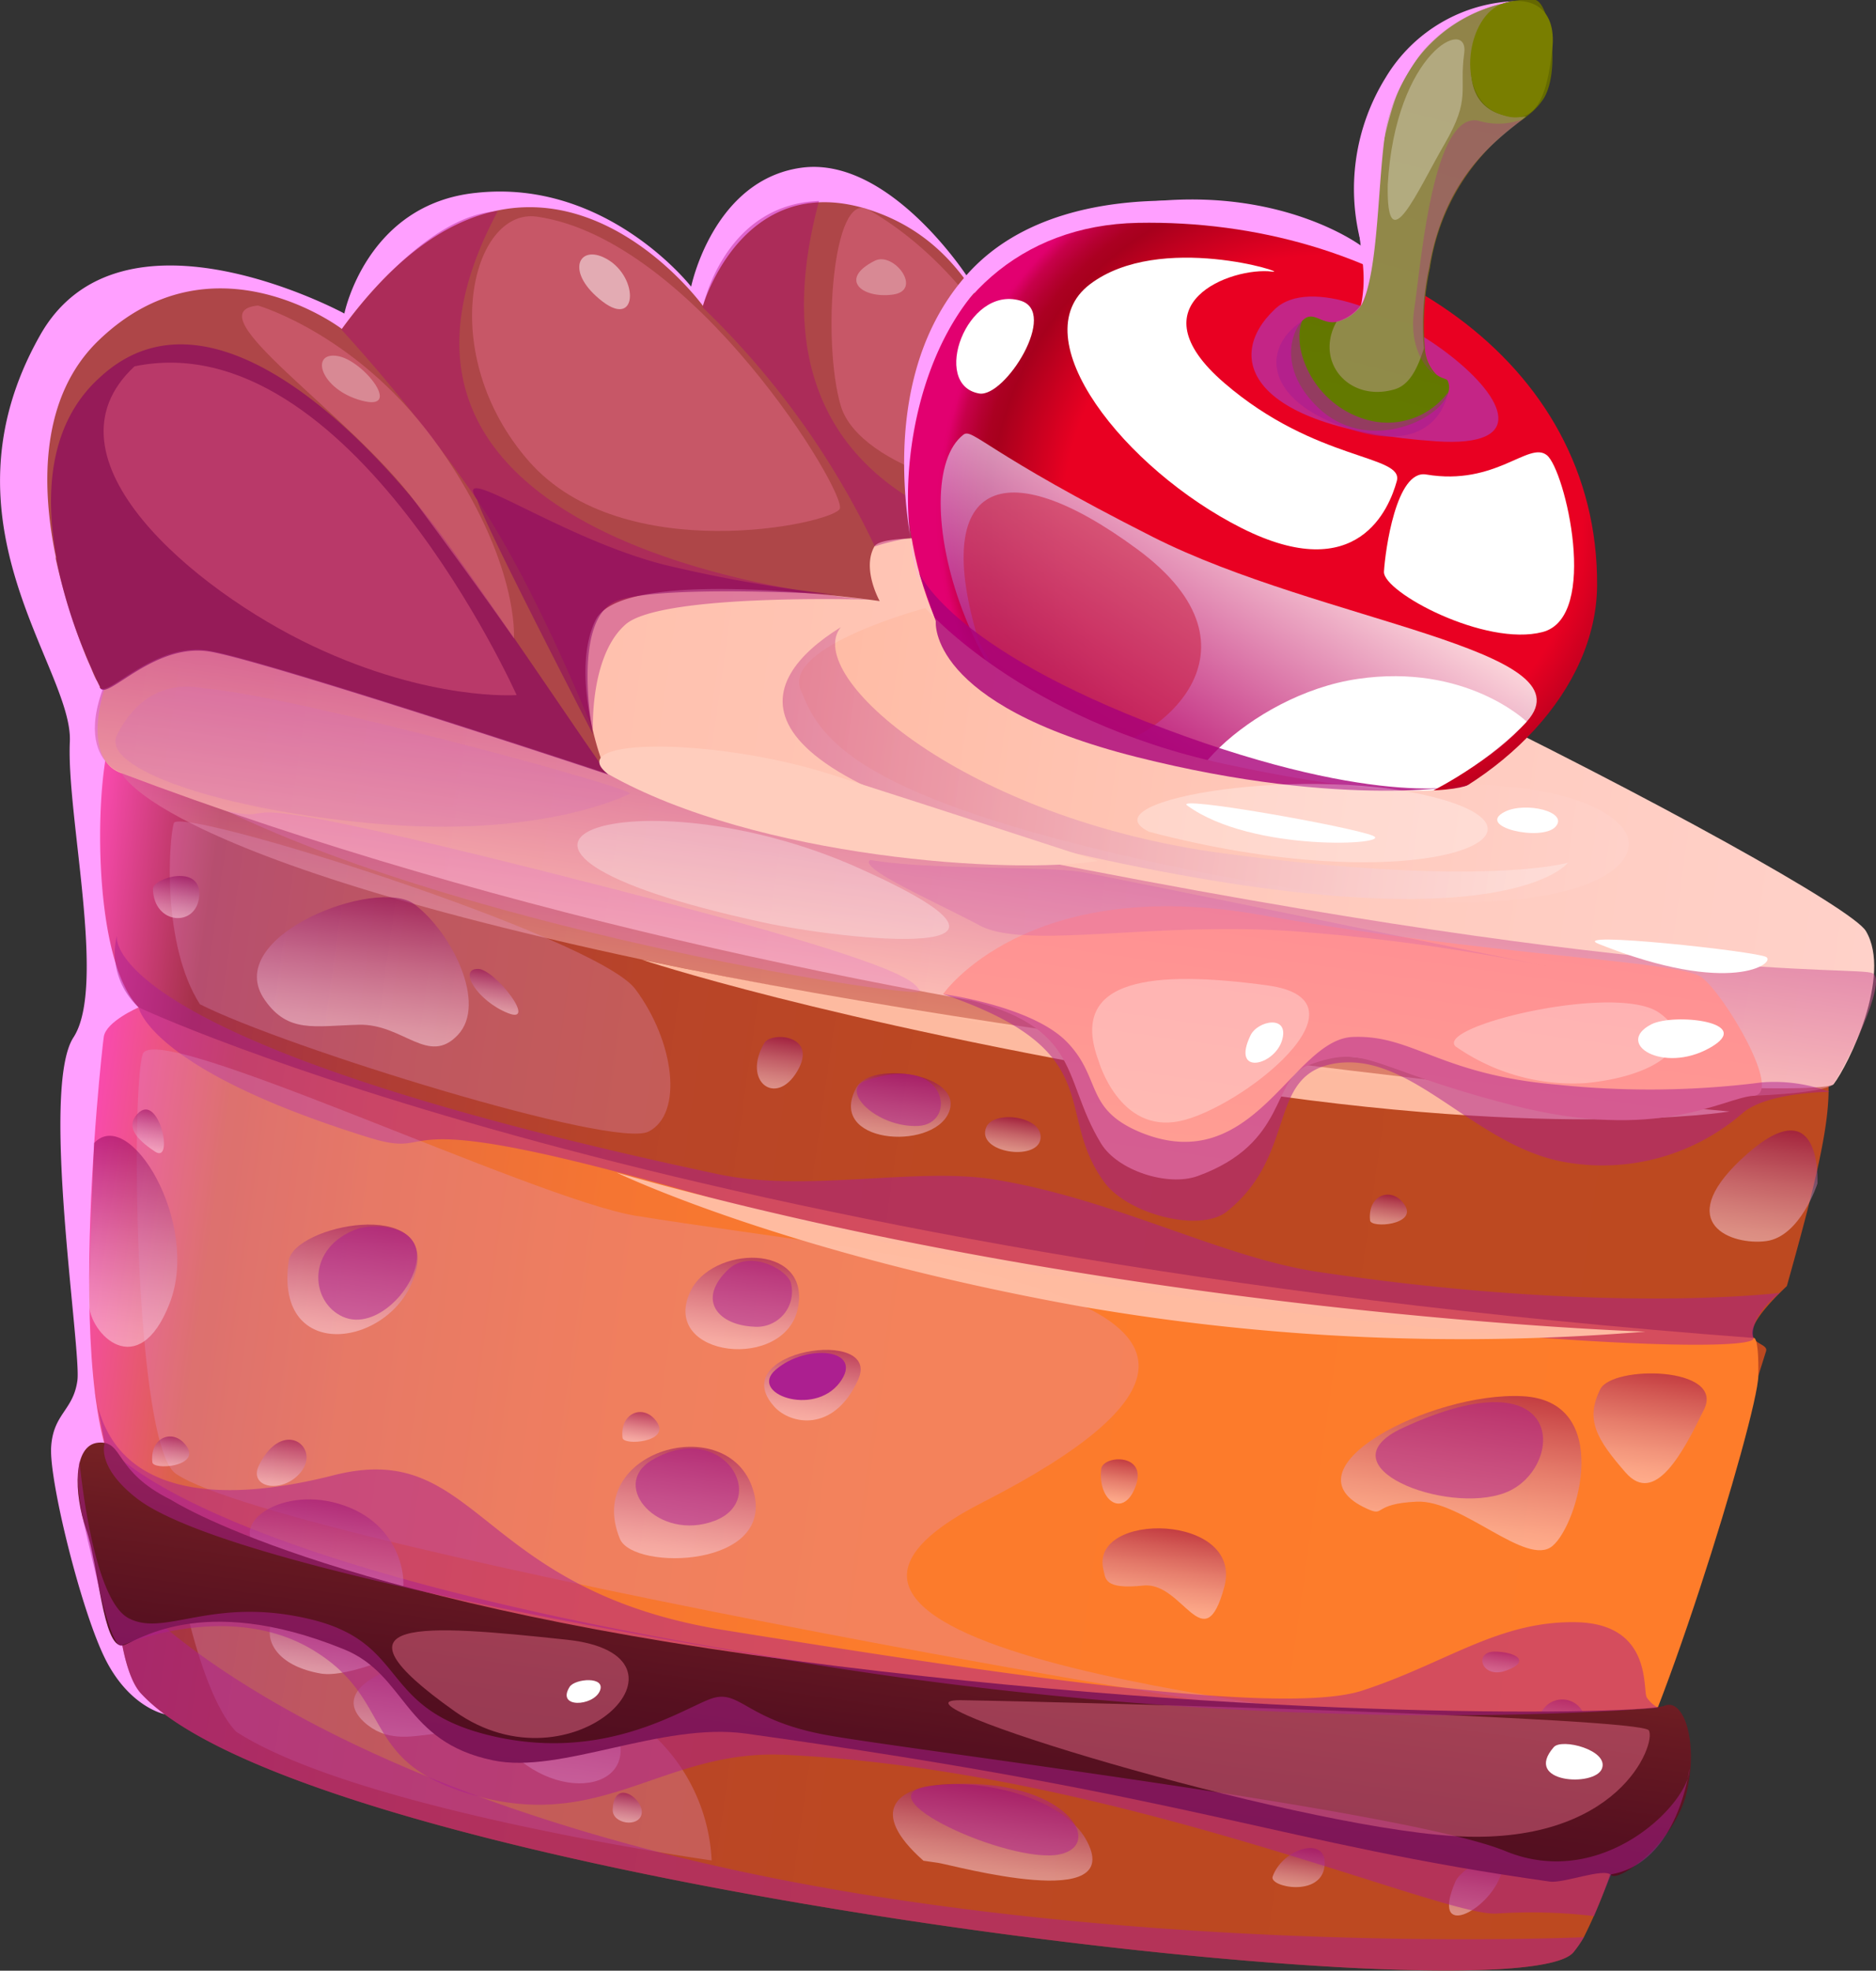 <svg xmlns="http://www.w3.org/2000/svg" xmlns:xlink="http://www.w3.org/1999/xlink" viewBox="0 0 124.37 130.62"><rect x="0" y="0" width="124.37" height="130.62" fill="#333333" stroke="none"/><defs><style>.cls-1{isolation:isolate;}.cls-2{fill:#ff9fff;}.cls-3{fill:url(#Gradient_42);}.cls-4{fill:url(#Gradient_59);}.cls-13,.cls-14,.cls-21,.cls-35,.cls-36,.cls-37,.cls-5,.cls-7{opacity:0.5;}.cls-11,.cls-12,.cls-16,.cls-19,.cls-21,.cls-23,.cls-24,.cls-25,.cls-28,.cls-30,.cls-31,.cls-33,.cls-34,.cls-36,.cls-37,.cls-5,.cls-68,.cls-7,.cls-8{mix-blend-mode:multiply;}.cls-5{fill:url(#Gradient_51);}.cls-6{fill:url(#Gradient_40);}.cls-25,.cls-28,.cls-68,.cls-7{fill:#ac1f90;}.cls-8{fill:#df95c8;}.cls-16,.cls-17,.cls-28,.cls-31,.cls-33,.cls-34,.cls-8{opacity:0.3;}.cls-9{fill:#ffbda4;opacity:0.97;}.cls-13,.cls-14,.cls-17,.cls-26,.cls-35,.cls-9{mix-blend-mode:soft-light;}.cls-10{fill:#ae4648;}.cls-11,.cls-36{fill:#860163;}.cls-11{opacity:0.61;}.cls-12,.cls-30{fill:#a90079;}.cls-12{opacity:0.37;}.cls-13{fill:#dd597a;}.cls-14{fill:#e06886;}.cls-15{fill:url(#Gradient_50);}.cls-16{fill:#df74c8;}.cls-17,.cls-26,.cls-27,.cls-35{fill:#fff;}.cls-18{fill:url(#Gradient_95);}.cls-19{fill:#bf2a92;opacity:0.89;}.cls-20{fill:url(#Gradient_76);}.cls-21{fill:#bf9f92;}.cls-22{fill:#797e00;}.cls-23{opacity:0.83;fill:url(#Gradient_1);}.cls-24{fill:#ca1b3b;opacity:0.52;}.cls-25{opacity:0.67;}.cls-29{fill:url(#Gradient_59-2);}.cls-30{opacity:0.8;}.cls-31{fill:url(#Gradient_22);}.cls-32{fill:#ffcdbd;}.cls-33{fill:#cf60ad;}.cls-34{fill:#d470b5;}.cls-38{fill:url(#Gradient_105);}.cls-39{fill:url(#Gradient_105-2);}.cls-40{fill:url(#Gradient_105-3);}.cls-41{fill:url(#Gradient_105-4);}.cls-42{fill:url(#Gradient_105-5);}.cls-43{fill:url(#Gradient_105-6);}.cls-44{fill:url(#Gradient_105-7);}.cls-45{fill:url(#Gradient_105-8);}.cls-46{fill:url(#Gradient_105-9);}.cls-47{fill:url(#Gradient_105-10);}.cls-48{fill:url(#Gradient_105-11);}.cls-49{fill:url(#Gradient_105-12);}.cls-50{fill:url(#Gradient_105-13);}.cls-51{fill:url(#Gradient_105-14);}.cls-52{fill:url(#Gradient_105-15);}.cls-53{fill:url(#Gradient_105-16);}.cls-54{fill:url(#Gradient_105-17);}.cls-55{fill:url(#Gradient_105-18);}.cls-56{fill:url(#Gradient_105-19);}.cls-57{fill:url(#Gradient_105-20);}.cls-58{fill:url(#Gradient_105-21);}.cls-59{fill:url(#Gradient_105-22);}.cls-60{fill:url(#Gradient_105-23);}.cls-61{fill:url(#Gradient_105-24);}.cls-62{fill:url(#Gradient_105-25);}.cls-63{fill:url(#Gradient_105-26);}.cls-64{fill:url(#Gradient_105-27);}.cls-65{fill:url(#Gradient_105-28);}.cls-66{fill:url(#Gradient_105-29);}.cls-67{fill:url(#Gradient_105-30);}.cls-69{fill:url(#Gradient_81);}</style><linearGradient id="Gradient_42" x1="-82.51" y1="58.67" x2="33.82" y2="58.67" gradientTransform="translate(93.31 29.13) rotate(8.05)" gradientUnits="userSpaceOnUse"><stop offset="0" stop-color="#f94aae"/><stop offset="0.07" stop-color="#a43148"/><stop offset="0.09" stop-color="#a63345"/><stop offset="0.19" stop-color="#b03d34"/><stop offset="0.32" stop-color="#b84429"/><stop offset="0.5" stop-color="#bc4822"/><stop offset="1" stop-color="#bd4920"/></linearGradient><linearGradient id="Gradient_59" x1="-83.36" y1="24.08" x2="35.59" y2="24.08" gradientTransform="translate(93.31 29.13) rotate(8.05)" gradientUnits="userSpaceOnUse"><stop offset="0" stop-color="#ffbba4"/><stop offset="1" stop-color="#ffd1c9"/></linearGradient><linearGradient id="Gradient_51" x1="-23.87" y1="42.36" x2="-23.87" y2="22.77" gradientTransform="translate(93.31 29.13) rotate(8.05)" gradientUnits="userSpaceOnUse"><stop offset="0" stop-color="#ffbdb6"/><stop offset="1" stop-color="#a90079"/></linearGradient><linearGradient id="Gradient_40" x1="-80.04" y1="68.94" x2="31.74" y2="68.94" gradientTransform="translate(93.31 29.13) rotate(8.05)" gradientUnits="userSpaceOnUse"><stop offset="0" stop-color="#f94aae"/><stop offset="0.08" stop-color="#db6248"/><stop offset="0.17" stop-color="#e96d3c"/><stop offset="0.31" stop-color="#f57532"/><stop offset="0.5" stop-color="#fc7b2c"/><stop offset="1" stop-color="#fe7c2a"/></linearGradient><linearGradient id="Gradient_50" x1="2" y1="50.77" x2="2" y2="32.26" gradientTransform="translate(93.31 29.13) rotate(8.05)" gradientUnits="userSpaceOnUse"><stop offset="0" stop-color="#ff9f93"/><stop offset="1" stop-color="#ff9093"/></linearGradient><radialGradient id="Gradient_95" cx="-84.65" cy="-5.25" r="25.65" gradientTransform="translate(168.04 61.26) rotate(15.11)" gradientUnits="userSpaceOnUse"><stop offset="0.67" stop-color="#e90022"/><stop offset="0.86" stop-color="#a7001d"/><stop offset="0.89" stop-color="#ab0022"/><stop offset="0.92" stop-color="#b50031"/><stop offset="0.96" stop-color="#c7004a"/><stop offset="0.99" stop-color="#e0006d"/><stop offset="1" stop-color="#e20070"/></radialGradient><linearGradient id="Gradient_76" x1="-83.6" y1="-11.33" x2="-83.6" y2="-41.85" gradientTransform="translate(168.04 61.26) rotate(15.11)" gradientUnits="userSpaceOnUse"><stop offset="0" stop-color="#637a00"/><stop offset="1" stop-color="#656800"/></linearGradient><linearGradient id="Gradient_1" x1="-93.7" y1="15.89" x2="-87.15" y2="-4.26" gradientTransform="translate(168.04 61.26) rotate(15.11)" gradientUnits="userSpaceOnUse"><stop offset="0" stop-color="#a90079"/><stop offset="1" stop-color="#fff"/></linearGradient><linearGradient id="Gradient_59-2" x1="-37.74" y1="23.02" x2="18.24" y2="23.02" xlink:href="#Gradient_59"/><linearGradient id="Gradient_22" x1="-38.62" y1="24.18" x2="14.46" y2="24.18" gradientTransform="translate(93.31 29.13) rotate(8.05)" gradientUnits="userSpaceOnUse"><stop offset="0" stop-color="#a90079"/><stop offset="0.01" stop-color="#ab057b"/><stop offset="0.3" stop-color="#c85caa"/><stop offset="0.55" stop-color="#e0a2ce"/><stop offset="0.76" stop-color="#f1d4e9"/><stop offset="0.91" stop-color="#fbf3f9"/><stop offset="1" stop-color="#fff"/></linearGradient><linearGradient id="Gradient_105" x1="13.15" y1="71.69" x2="13.15" y2="61.7" gradientTransform="translate(93.31 29.13) rotate(8.05)" gradientUnits="userSpaceOnUse"><stop offset="0" stop-color="#ffdbea"/><stop offset="0.1" stop-color="#f9cfe2"/><stop offset="0.27" stop-color="#e8b0ce"/><stop offset="0.51" stop-color="#ce7eac"/><stop offset="0.79" stop-color="#a9397f"/><stop offset="1" stop-color="#8b0059"/></linearGradient><linearGradient id="Gradient_105-2" x1="24.9" y1="66.29" x2="24.9" y2="58.94" xlink:href="#Gradient_105"/><linearGradient id="Gradient_105-3" x1="-63.45" y1="48.89" x2="-63.45" y2="39.47" xlink:href="#Gradient_105"/><linearGradient id="Gradient_105-4" x1="-14.26" y1="98.04" x2="-14.26" y2="92.32" xlink:href="#Gradient_105"/><linearGradient id="Gradient_105-5" x1="-48.46" y1="95.93" x2="-48.46" y2="88.32" xlink:href="#Gradient_105"/><linearGradient id="Gradient_105-6" x1="22.03" y1="84.01" x2="22.03" y2="81.21" xlink:href="#Gradient_105"/><linearGradient id="Gradient_105-7" x1="-5.48" y1="79.29" x2="-5.48" y2="73.7" xlink:href="#Gradient_105"/><linearGradient id="Gradient_105-8" x1="-9.36" y1="72.53" x2="-9.36" y2="69.59" xlink:href="#Gradient_105"/><linearGradient id="Gradient_105-9" x1="-37.51" y1="80.3" x2="-37.51" y2="72.69" xlink:href="#Gradient_105"/><linearGradient id="Gradient_105-10" x1="-35.63" y1="65.97" x2="-35.63" y2="59.75" xlink:href="#Gradient_105"/><linearGradient id="Gradient_105-11" x1="-30.36" y1="69.99" x2="-30.36" y2="65.09" xlink:href="#Gradient_105"/><linearGradient id="Gradient_105-12" x1="-61.58" y1="68.71" x2="-61.58" y2="61.1" xlink:href="#Gradient_105"/><linearGradient id="Gradient_105-13" x1="5.93" y1="51.78" x2="5.93" y2="49.73" xlink:href="#Gradient_105"/><linearGradient id="Gradient_105-14" x1="-71.76" y1="78.96" x2="-71.76" y2="76.92" xlink:href="#Gradient_105"/><linearGradient id="Gradient_105-15" x1="-41.13" y1="72.99" x2="-41.13" y2="70.94" xlink:href="#Gradient_105"/><linearGradient id="Gradient_105-16" x1="-27.08" y1="50.54" x2="-27.08" y2="46.3" xlink:href="#Gradient_105"/><linearGradient id="Gradient_105-17" x1="-19.45" y1="50.42" x2="-19.45" y2="48.14" xlink:href="#Gradient_105"/><linearGradient id="Gradient_105-18" x1="-54.81" y1="46.05" x2="-54.81" y2="43.37" xlink:href="#Gradient_105"/><linearGradient id="Gradient_105-19" x1="-35.44" y1="48.49" x2="-35.44" y2="45.02" xlink:href="#Gradient_105"/><linearGradient id="Gradient_105-20" x1="6.14" y1="96.07" x2="6.14" y2="93.33" xlink:href="#Gradient_105"/><linearGradient id="Gradient_105-21" x1="-38.49" y1="98.02" x2="-38.49" y2="96.09" xlink:href="#Gradient_105"/><linearGradient id="Gradient_105-22" x1="-76.36" y1="71.43" x2="-76.36" y2="57.74" xlink:href="#Gradient_105"/><linearGradient id="Gradient_105-23" x1="-76.21" y1="58.44" x2="-76.21" y2="55.69" xlink:href="#Gradient_105"/><linearGradient id="Gradient_105-24" x1="-60.56" y1="85.28" x2="-60.56" y2="79.7" xlink:href="#Gradient_105"/><linearGradient id="Gradient_105-25" x1="-64.38" y1="79.24" x2="-64.38" y2="76.02" xlink:href="#Gradient_105"/><linearGradient id="Gradient_105-26" x1="-58.59" y1="91.08" x2="-58.59" y2="86.24" xlink:href="#Gradient_105"/><linearGradient id="Gradient_105-27" x1="17.93" y1="96.42" x2="17.93" y2="92.18" xlink:href="#Gradient_105"/><linearGradient id="Gradient_105-28" x1="17.46" y1="80.09" x2="17.46" y2="78.7" xlink:href="#Gradient_105"/><linearGradient id="Gradient_105-29" x1="30.39" y1="49.45" x2="30.39" y2="41.77" xlink:href="#Gradient_105"/><linearGradient id="Gradient_105-30" x1="-76.63" y1="42.84" x2="-76.63" y2="40.03" xlink:href="#Gradient_105"/><linearGradient id="Gradient_81" x1="-23.41" y1="95.2" x2="-23.41" y2="77.95" gradientTransform="translate(93.31 29.13) rotate(8.05)" gradientUnits="userSpaceOnUse"><stop offset="0" stop-color="#4f0c1f"/><stop offset="0.31" stop-color="#561020"/><stop offset="0.75" stop-color="#691a22"/><stop offset="1" stop-color="#772224"/></linearGradient></defs><g class="cls-1"><g id="Layer_2" data-name="Layer 2"><g id="objects"><path class="cls-2" d="M10.92,113.62S8.61,113.18,7,110,3.26,98.17,3.39,95.93s1.46-2.42,1.74-4.42S2.66,72.15,4.87,68.76,4.4,54.05,4.63,49.17s-9-14.47-2-26.9c5.33-9.56,20.2-1.49,20.2-1.49s1.46-7.27,8.75-8C40.24,11.84,45.82,19,45.82,19s1.44-7.06,7.29-7.88S64.17,18.4,64.17,18.4,68,14.12,76.66,13.33s13.63,3,13.63,3a14,14,0,0,1,1.58-11.2A10.44,10.44,0,0,1,100.68.07s-7.34,7-8.66,12.77-.42,20.55-.42,20.55Z"/><path class="cls-3" d="M118.46,85.24c-4.35,4.13-1.13,3.52-1.38,4.32-2.93,9.36-6.55,20.43-9.25,27.56-.25.65-.07,3.8-.23,4.23A34.09,34.09,0,0,1,105,128.4h0a7.56,7.56,0,0,1-.69,1c-3.93,4.65-83.73-4.8-95-17.2-1-1.13-1.56-4.25-1.6-7.43h0A27.21,27.21,0,0,1,8,100.44c.06-.41,1.53-4.88,1.48-5.32,0-.28-1-1.72-1-2-1-11.45-.08-16.45.73-26.33C5.84,63.3,6.37,50.31,7.5,48.6c4.7-7.09,42.4-10.78,53.85-8.3S115,60.48,120.25,68.51C122.05,71.27,121.31,75.09,118.46,85.24Z"/><path class="cls-4" d="M8,51.23c-3.09-1.17-1-7.75,1.8-10.92S43.43,30,57,31.1s64.94,27.66,66.7,30.61-1.17,8.89-2.14,10.15S59.37,70.69,8,51.23Z"/><path class="cls-5" d="M9.82,40.31S22,47.45,63.72,56c45.58,9.36,59.4,8,60.43,8.51s-1.84,6.24-2.6,7.34-20.32,2.46-65.49-5.62c-45.35-8.11-48-15-48-15S3.08,49.75,9.82,40.31Z"/><path class="cls-6" d="M9.19,66.77s35.05,16.5,107.06,21.91c0,0,.36-.24.32,2.5s-7.13,25.65-9.61,28-73.6-7.76-97.88-19.92C3.74,96.6,6.73,69.74,6.88,68.72S9.19,66.77,9.19,66.77Z"/><path class="cls-7" d="M7.75,62S6.08,69,47.63,77.83c5.83,1.24,13.15-.51,18.37.36,8,1.32,15,5.16,21.38,6.11,19.1,2.85,30.62,1.39,30.62,1.39s-2.06,1.49-1.75,3S76.78,88,46.77,79.3C24.3,72.8,29.69,77,24.5,75.41,9.91,70.89,9.19,66.77,9.19,66.77A4.91,4.91,0,0,1,7.75,62Z"/><path class="cls-7" d="M6.94,95.62s5,8,45.62,14.41c4.81.76,9,3.16,13.1,3.77,30.51,4.52,42.17,3.31,42.17,3.31a25.57,25.57,0,0,1-.65,3.15c-.38,1.19-28.42-2-59.1-7.82S8.31,99.17,8.31,99.17A10.83,10.83,0,0,1,6.94,95.62Z"/><path class="cls-8" d="M11.67,97.69c-2.75-1.86-3-25.45-2.21-27.82s25.9,9.6,32.68,10.71c16.65,2.72,50.36,5,23,19-20.16,10.29,27,14,26.79,14.73C91.59,115.28,19,102.63,11.67,97.69Z"/><path class="cls-8" d="M15.66,114.78c-2.46-2.56-4-11-3.92-11.65s20.46,6.5,27.93,9.54a12.13,12.13,0,0,1,7.51,10.64S23.73,120,15.66,114.78Z"/><path class="cls-8" d="M13.25,66.56c-2.51-3.94-2.07-10.81-1.73-12s28,7.52,30.6,11S45.31,73.82,43,75,18.81,69.39,13.25,66.56Z"/><path class="cls-9" d="M40.88,77.72s11,5.33,30.83,8.88a148.21,148.21,0,0,0,37.38,1.66S74.47,87.19,40.88,77.72Z"/><path class="cls-9" d="M42.56,63.61s11.88,4,35.8,8.06,36.3,2,36.3,2S71.64,69.78,42.56,63.61Z"/><path class="cls-9" d="M23.68,106.24s11.07,4.9,40.6,10.42,38.37,3.74,38.37,3.74S51.25,115.35,23.68,106.24Z"/><path class="cls-7" d="M105,128.4h0a7.56,7.56,0,0,1-.69,1c-3.93,4.65-83.73-4.8-95-17.2-1-1.13-1.56-4.25-1.6-7.43.27.34,9,11.15,36.44,18.11C71.87,129.9,105,128.4,105,128.4Z"/><path class="cls-10" d="M39.49,41.09c-1.71,3.46.31,9.49.78,10.19l0,0h0s-22.84-7.59-26.46-8.16-6.71,3.19-7.2,2.45l0-.07-.12-.24a1.18,1.18,0,0,0-.1-.19c-.1-.19-.2-.42-.31-.69s-.31-.69-.48-1.13a39,39,0,0,1-1.9-6.2.59.59,0,0,1,0-.14c-1-4.81-1-10.6,2.79-14.3,7.57-7.36,16.17-.81,16.17-.81,12.56-17.21,23.94-1.53,23.94-1.53S49.29,11,57.92,14c11.21,3.9,8.8,19.63,16.9,22.73,0,0-16-2-16.85-.51s.35,3.62.35,3.62S41.33,37.38,39.49,41.09Z"/><path class="cls-11" d="M40.32,51.34s-22.84-7.59-26.46-8.16-6.71,3.19-7.2,2.45l0-.07-.12-.24a1.18,1.18,0,0,0-.1-.19c-.08-.19-.19-.42-.31-.69s-.31-.69-.48-1.13a31.25,31.25,0,0,1-1.9-6.2.59.59,0,0,1,0-.14c-.77-4.15-.56-8.91,2.92-12C14.18,18.09,24.86,29.38,29.66,36c4.44,6.14,10.08,14.69,10.61,15.25l0,0Z"/><path class="cls-12" d="M22.65,21.86a108.94,108.94,0,0,1,9,11.29c3.91,5.78,7.66,15.24,7.66,15.24s-.22-4.91,2.16-7,16.25-1.64,16.25-1.64S20.56,37.12,33,14C27.9,14.24,22.65,21.86,22.65,21.86Z"/><path class="cls-12" d="M71.19,36.32s-22.88-.84-16.89-23c-6.34.23-7.71,7.06-7.71,7.06A54.38,54.38,0,0,1,58,36.22S63.45,34.19,71.19,36.32Z"/><path class="cls-13" d="M8.92,24.28c-6.55,6.08,4,14.84,11.8,18.53s13.53,3.26,13.53,3.26S23.19,21.34,8.92,24.28Z"/><path class="cls-14" d="M57.58,13.9c-2.41-1.39-3.09,8.8-1.84,13s11,6.65,13,5.15S66.44,19,57.58,13.9Z"/><path class="cls-15" d="M62.52,65.89C72,67.74,70.2,71.22,73,75.8c1.08,1.77,4.39,2.87,6.4,2.15,6-2.18,4.86-6.43,7.32-7.34,4-1.48,3.78.13,13.53,2.64s14-.5,16-.62-1.94-6.75-3.45-7.86-13.62-1.35-29.18-4.12S62.52,65.89,62.52,65.89Z"/><path class="cls-16" d="M15,53.74c4.56,1-2.74-2,21.4,4.09S60.49,65,61,65.68,31.9,61.92,15,53.74Z"/><path class="cls-7" d="M62.52,65.89s5.91.78,8.23,3.19,1.12,4.45,4.93,6c7.48,3,10-6.19,14-6.35s5.74,2.5,13.62,3.17a58.83,58.83,0,0,0,13.52-.16,10.55,10.55,0,0,1,4.48.63s-4.22,0-5.82,1.45A14.18,14.18,0,0,1,103.61,77c-5.87-1.11-10-7.24-15-6.53-4.7.68-2.51,6-7.26,9.82-1.77,1.43-6.55.21-8.13-1.92C69.77,73.68,73.66,69.69,62.52,65.89Z"/><path class="cls-17" d="M72.83,70.31c-2.08-5.57,3.81-6,11.18-5s-1.8,8.18-5.81,9S72.83,70.31,72.83,70.31Z"/><path class="cls-17" d="M96.49,69.35C95.16,68,107.19,65.13,110,67.13s-.08,4.21-4.91,4.66A13.57,13.57,0,0,1,96.49,69.35Z"/><path class="cls-17" d="M50.61,61.14C26.82,56,42.26,51,56.85,57.5S55.83,62.28,50.61,61.14Z"/><path class="cls-18" d="M66.44,48c-11.38-12.69-6.82-32.93,9-33.23s30.55,9,30.44,24.06C105.76,52.56,81.15,64.41,66.44,48Z"/><path class="cls-19" d="M84.53,20.48C81,23.8,83,28.42,95.21,29.25S89.07,16.19,84.53,20.48Z"/><path class="cls-20" d="M102.34,6.53a4.34,4.34,0,0,1-.9,1h0l-.26.21h0l0,0-.16.13h0a14.47,14.47,0,0,0-6.22,9.89,17.81,17.81,0,0,0-.34,5.33,2.67,2.67,0,0,0,.75,1.72h0c.35.29.7.28.76.42.94,1.94-5,5.33-8.64,1.73-2.91-2.84-1.46-5.65-.65-5.94.58-.21,1.08.51,2,.3a2.87,2.87,0,0,0,1.35-.8c1.43-1.31.27-6.89,2.3-13.44A10,10,0,0,1,99.65.23,5.6,5.6,0,0,1,101.81,0C102.76.3,103.47,4.67,102.34,6.53Z"/><path class="cls-21" d="M101.13,7.75c-1.95,1.58-5.33,3.86-6.39,10a17.81,17.81,0,0,0-.34,5.33c-.45,1.43-1,2.48-2,2.74-3,.84-5.27-1.87-3.79-4.5a2.87,2.87,0,0,0,1.35-.8c1.43-1.31.27-6.89,2.3-13.44A10,10,0,0,1,99.65.23a5.24,5.24,0,0,0-2.13,4.42c.08,3.49,3.4,3.1,3.64,3.07Z"/><path class="cls-22" d="M99.65.23c-2.42.78-3.18,6-.46,7.23s3.39-1.24,3.72-4.21S101.17-.27,99.65.23Z"/><path class="cls-23" d="M63.87,28.81c-4,3.1,0,19.86,11.46,24.13S97,52.56,101.24,47.8,87.56,41.22,76.43,35.59,64.48,28.35,63.87,28.81Z"/><path class="cls-24" d="M64.86,42.42c-3.13-10.35,1.49-12.7,10.56-6s1.27,12.91-2.85,13.27S64.86,42.42,64.86,42.42Z"/><path class="cls-25" d="M86.33,21.28C85.6,23,87,26.76,90.54,27.8A5,5,0,0,0,96,26s-.6,4.35-6.46,2.46S83.67,23,86.33,21.28Z"/><path class="cls-26" d="M84.34,18c1.3.18-7.45-2.67-12.08.84S74.57,31.1,82.31,35s9.8-1.34,10.29-3.11-5.35-1.26-11.44-6.51S81.65,17.67,84.34,18Z"/><path class="cls-26" d="M94.55,31.45c-2-.34-2.72,5.09-2.8,6.44s6.72,5,10.52,4,1.48-10.76.28-11.72S99.17,32.23,94.55,31.45Z"/><path class="cls-27" d="M95.84,35.51c-2.74-.94-4.54,3-.48,4.51S97.17,36,95.84,35.51Z"/><path class="cls-26" d="M79.57,54.21C76.39,52.88,82.8,46.06,90,45s11.21,2.83,11.21,2.83S92.46,57.59,79.57,54.21Z"/><path class="cls-26" d="M67.62,19.92c-3.54-1-5.93,5.59-2.71,6.16C66.62,26.38,70.24,20.63,67.62,19.92Z"/><path class="cls-28" d="M95.15,24.83c-.3-.13-1.83-1.45-1.39-4.36C94.22,17.36,95,7.4,98,8a4.66,4.66,0,0,0,3-.11,14.47,14.47,0,0,0-6.22,9.89,17.81,17.81,0,0,0-.34,5.33A2.67,2.67,0,0,0,95.15,24.83Z"/><path class="cls-17" d="M92,12.24c-.1,5.29,2,.34,3.77-2.7s.95-3.52,1.3-6S92.51,3.4,92,12.24Z"/><path class="cls-14" d="M17.1,20.25c-4.39.43,6.07,7.13,10.46,13.06s6.51,9,6.51,9,.39-5-4.87-12.55S17.1,20.25,17.1,20.25Z"/><path class="cls-14" d="M35.6,14.36c-4.34-.62-6.76,9.12-.53,16.22s20.07,4.15,20.6,3.15S46,15.85,35.6,14.36Z"/><path class="cls-29" d="M61.35,40.3s6.38,7.42,19.81,10.33S97.43,52,97.43,52s7.39-.05,10,2.71-3.75,7.94-27.65,3.13-25.5-9.22-26.7-12.12S61.35,40.3,61.35,40.3Z"/><path class="cls-30" d="M97.43,52s-8.11,1.69-22.06-1.82-13.33-9-13.33-9l-1.13-3.27s1.91,5,16.34,10.41S97.43,52,97.43,52Z"/><path class="cls-31" d="M55.74,41.57C53.17,44.8,64,54.3,81.17,56.57s22.78.61,22.78.61-4.1,5.5-30.51-.14S50.07,45.08,55.74,41.57Z"/><path class="cls-17" d="M76.18,55.13C71.79,53,87.1,50.51,95.64,53S93.4,59.67,76.18,55.13Z"/><path class="cls-27" d="M99.77,53.8c-2,1,2.44,2,3.35,1S101.13,53.12,99.77,53.8Z"/><path class="cls-27" d="M106,62.57c-2.24-.89,10.41.48,11.09.86S114.77,66.07,106,62.57Z"/><path class="cls-32" d="M40.27,51.28c-3-2.4,7.13-2.41,14.85.06s17.67,5.72,17.67,5.72C67.16,58,50.15,56.89,40.27,51.28Z"/><path class="cls-27" d="M78.71,53.39c-1-.7,10.8,1.39,12.3,2S83,56.53,78.71,53.39Z"/><path class="cls-33" d="M57.7,57c-.85.53,4.21,2.72,7.27,4.35s11.71-.32,21,.39a133.23,133.23,0,0,1,17,2.39s-28.68-5.86-31.13-6.31S61.74,57.69,57.7,57Z"/><path class="cls-34" d="M13.59,45.63c-2.89-.55-4.72.89-5.84,3.09s6.9,5,17.34,5.89,16.06-1.69,16.65-2S19.46,46.1,13.59,45.63Z"/><path class="cls-35" d="M40,17.05c-1.72-.78-2.48,1.07-.06,2.93S42.36,18.13,40,17.05Z"/><path class="cls-17" d="M22.4,23.6c-1.87-.33-1.2,2.2,1.57,2.95S24.12,23.9,22.4,23.6Z"/><path class="cls-17" d="M58,17.28c-2.39,1.19-.92,2.51,1.16,2.25S59.26,16.65,58,17.28Z"/><path class="cls-36" d="M31.64,33.15c-1.87-2.88,6,2.92,13.16,4.46a87.47,87.47,0,0,0,10.68,1.8s-11.21-.67-14.45.36-1.72,8.9-1.72,8.9S32.18,34.91,31.64,33.15Z"/><path class="cls-26" d="M82.9,68.63c-1.3,2.71,1.61,2,2.1.3S83.37,67.64,82.9,68.63Z"/><path class="cls-26" d="M109.48,67.89c-2.48,1.28.77,3.3,3.86,1.57S111,67.13,109.48,67.89Z"/><g class="cls-37"><path class="cls-38" d="M90.63,100c-5.76-2.59,4.22-7.76,10.29-7.46s3.72,8.5,2,9.93-6-3.08-9-2.94S91.88,100.57,90.63,100Z"/><path class="cls-39" d="M106.09,92.08c-1,2-.27,3.29,1.68,5.52s3.8-1.32,5.2-4.18S106.89,90.47,106.09,92.08Z"/><path class="cls-40" d="M17.57,66.3c-3-4.23,7.44-8.23,9.91-6.36s4.83,6.59,2.87,8.66-3.63-.76-6.57-.68S19.11,68.49,17.57,66.3Z"/><path class="cls-41" d="M61.22,123.33c-7.47-6.62,7.93-6.42,10.76-1.44s-8.82,1.72-9.79,1.58Z"/><path class="cls-42" d="M24.13,114.13c-4.09-3.8,11.29-6.84,15.54-1.46s-1.63,7.26-5.51,3.73S27,116.75,24.13,114.13Z"/></g><g class="cls-37"><path class="cls-43" d="M102.47,113.1c-2,2.21,2,3.06,2.56,1.56A1.54,1.54,0,0,0,102.47,113.1Z"/><path class="cls-44" d="M73.16,104.07c-1-3.94,9.34-3.78,8,1.13s-2.73-.39-5.36-.11S73.3,104.61,73.16,104.07Z"/><path class="cls-45" d="M73,97.4c-.22,2.12,1.52,3.27,2.3,1.07S73.05,96.44,73,97.4Z"/><path class="cls-46" d="M41.1,102c-2.43-5.86,7.14-8.54,8.81-3.3S42,104.14,41.1,102Z"/><path class="cls-47" d="M45.75,85.64c-2,4.35,6.37,5.3,7.16,1S47.13,82.56,45.75,85.64Z"/><path class="cls-48" d="M51.34,93.24c-3.4-3.75,7.16-5.33,5.55-1.79S52.41,94.42,51.34,93.24Z"/><path class="cls-49" d="M19.14,83.57c-1,7,7.1,5.7,8.42.73S19.47,81.2,19.14,83.57Z"/><path class="cls-50" d="M90.83,80.89c-.19-1.74,1.5-2.29,2.31-1S90.89,81.43,90.83,80.89Z"/><path class="cls-51" d="M10.1,96.92c-.19-1.74,1.5-2.29,2.31-1S10.16,97.46,10.1,96.92Z"/><path class="cls-52" d="M41.27,95.3c-.19-1.74,1.5-2.29,2.31-1S41.33,95.83,41.27,95.3Z"/><path class="cls-53" d="M56.77,72.09c-2,3.7,5,4.23,6.12,1.67S57.75,70.25,56.77,72.09Z"/><path class="cls-54" d="M65.38,74.72c-.68,1.68,3.38,2.28,3.6.77S65.86,73.54,65.38,74.72Z"/><path class="cls-55" d="M31.68,64.22c-1.35,0,0,2.14,2,2.93S32.77,64.19,31.68,64.22Z"/><path class="cls-56" d="M50.67,69.13c-1.5,2.55.78,4.27,2.19,1.86S51.12,68.36,50.67,69.13Z"/><path class="cls-57" d="M84.37,124.38c.67-1.9,3.67-2.77,3.44-.69S84.13,125.08,84.37,124.38Z"/><path class="cls-58" d="M40.62,119.94c.08-2.16,2.09-.68,1.92.27S40.58,120.89,40.62,119.94Z"/><path class="cls-59" d="M6.24,75.76c2.36-2.5,7.07,5.34,5,10.64s-5.32,2-5.34,0S6.24,75.76,6.24,75.76Z"/><path class="cls-60" d="M9.11,73.83c-.77.82-.13,1.64,1.17,2.5S10.53,72.32,9.11,73.83Z"/><path class="cls-61" d="M17.17,102.67c-2.11-1.63,1.58-4.32,5.66-2.88s4.17,5.52,3.74,5.93S18.39,103.62,17.17,102.67Z"/><path class="cls-62" d="M17.19,97.07c-.82,1.6,1.67,2,2.83.4S18.76,94,17.19,97.07Z"/><path class="cls-63" d="M21.25,110.92c-5.32-.94-3.75-5.84.59-4.78s6.71,2.63,6,2.92S23.15,111.25,21.25,110.92Z"/><path class="cls-64" d="M96.5,124.68c-1.74,4,2.19,2,3-.42S97,123.66,96.5,124.68Z"/><path class="cls-65" d="M99.08,109.47c-1.41,0-.87,1.86.79,1.25S100.48,109.48,99.08,109.47Z"/><path class="cls-66" d="M115.4,76.87c-4.49,4.25-.58,5.69,1.69,5.39s3.4-3.82,3.4-3.82S120.85,71.72,115.4,76.87Z"/><path class="cls-67" d="M10.14,58.93c.06,2.4,2.93,2.56,3.07.43S10.12,58.19,10.14,58.93Z"/></g><path class="cls-7" d="M48.25,84.17c-2.07,2-.63,3.65,1.7,3.76a2.33,2.33,0,0,0,2.49-2.87C52.24,84.18,49.7,82.75,48.25,84.17Z"/><path class="cls-7" d="M43.18,96.8c-2.77,1.68.47,5.4,4.19,4S47.89,94,43.18,96.8Z"/><path class="cls-7" d="M23.72,81.44c-3.42,1.2-3.2,4.83-1,5.83s5-2,4.92-4.11S24.53,81.16,23.72,81.44Z"/><path class="cls-7" d="M61.75,118.36c-5,.58,5.24,5.23,8.49,4.55S70.31,117.38,61.75,118.36Z"/><path class="cls-7" d="M93,94.64c-5.47,2.53,2.89,5.81,6.81,4.29S104.07,89.52,93,94.64Z"/><path class="cls-7" d="M57.38,71.63c-1.74.63.71,3.09,3.45,3S62.82,69.67,57.38,71.63Z"/><path class="cls-68" d="M51.41,90.8c-1.78,1.56,2.51,3.12,4.24.86S53.47,89,51.41,90.8Z"/><path class="cls-69" d="M11.34,99.41c-3.85-1.9-3.11-3.93-4.82-3.79S4.89,99,5.71,101.36s1.11,7.86,2.41,7.7c.73-.09,5.08-3.65,14.67.25,4.18,1.69,3.93,6.14,9.91,7.37,4.46.93,11.15-2.55,16.73-1.78,30.19,4.2,35.25,7.26,53.3,9.81.93.14,3.6-.94,4.08-.43s4.2-2.12,5-5.45-.17-6.33-1.48-5.77-26.51,1.1-57.72-3S11.34,99.41,11.34,99.41Z"/><path class="cls-7" d="M5.27,96.86s.81,9.06,3.23,10.38,5.55-1.49,12.1.09,4.45,5.91,11.89,7.7,12.57-1.65,14.57-2.41S49.32,114,54.8,115s38.46,5,45,7.69,12.27-3.3,12.2-5.46c0,0-.75,6.24-5.19,7L105.68,127a35.09,35.09,0,0,0-6.46-.17c-3.67.23-25.35-9.48-47.2-10.52-7.88-.37-11.87,4.92-20.11,2.81s-5.55-6.33-11.12-9.73-12.67-.35-12.67-.35-.53.72-1.55-3.75S4.93,99,5.27,96.86Z"/><path class="cls-14" d="M63.72,112.69c-6-.09,21.57,8.29,32.59,9s13.51-6.14,13-7S71.49,112.81,63.72,112.69Z"/><path class="cls-14" d="M30.15,113.43c-8.88-6.29-2.16-5.77,7.42-4.75S38,119,30.15,113.43Z"/><path class="cls-26" d="M103,115.81c-2.06,2.37,2.72,2.65,3.2,1.42S103.51,115.18,103,115.81Z"/><path class="cls-26" d="M37.76,111.81c-.89,1.43,1.55,1.29,2,.28S38.11,111.25,37.76,111.81Z"/><path class="cls-7" d="M6.27,92.12c.82,5.88,6.17,8.12,15.85,5.66s9.36,7.61,25.93,10.27,36.75,5.8,42.27,4,9-4.62,14.15-4.53,4.4,4.55,4.71,5a2.16,2.16,0,0,0,.74.67s-24.44,2.28-56.34-2.93-41.77-8.82-44.5-10.94-2.14-3.65-2.14-3.65Z"/><path class="cls-2" d="M75.36,14.27a15.24,15.24,0,0,0-11.08,5.5C60,25.27,59.41,34,61,38.58c0,0-3.86-12.63,3.15-20.43s22-4,22.58-3.39S77.91,14.08,75.36,14.27Z"/><path class="cls-2" d="M90.22,20.28c1.21-2.18,1.1-8.5,1.67-11.82S95.5,1.93,95.5,1.93a11.53,11.53,0,0,0-5.22,8.16C89.44,15.83,90.89,17,90.22,20.28Z"/></g></g></g></svg>
